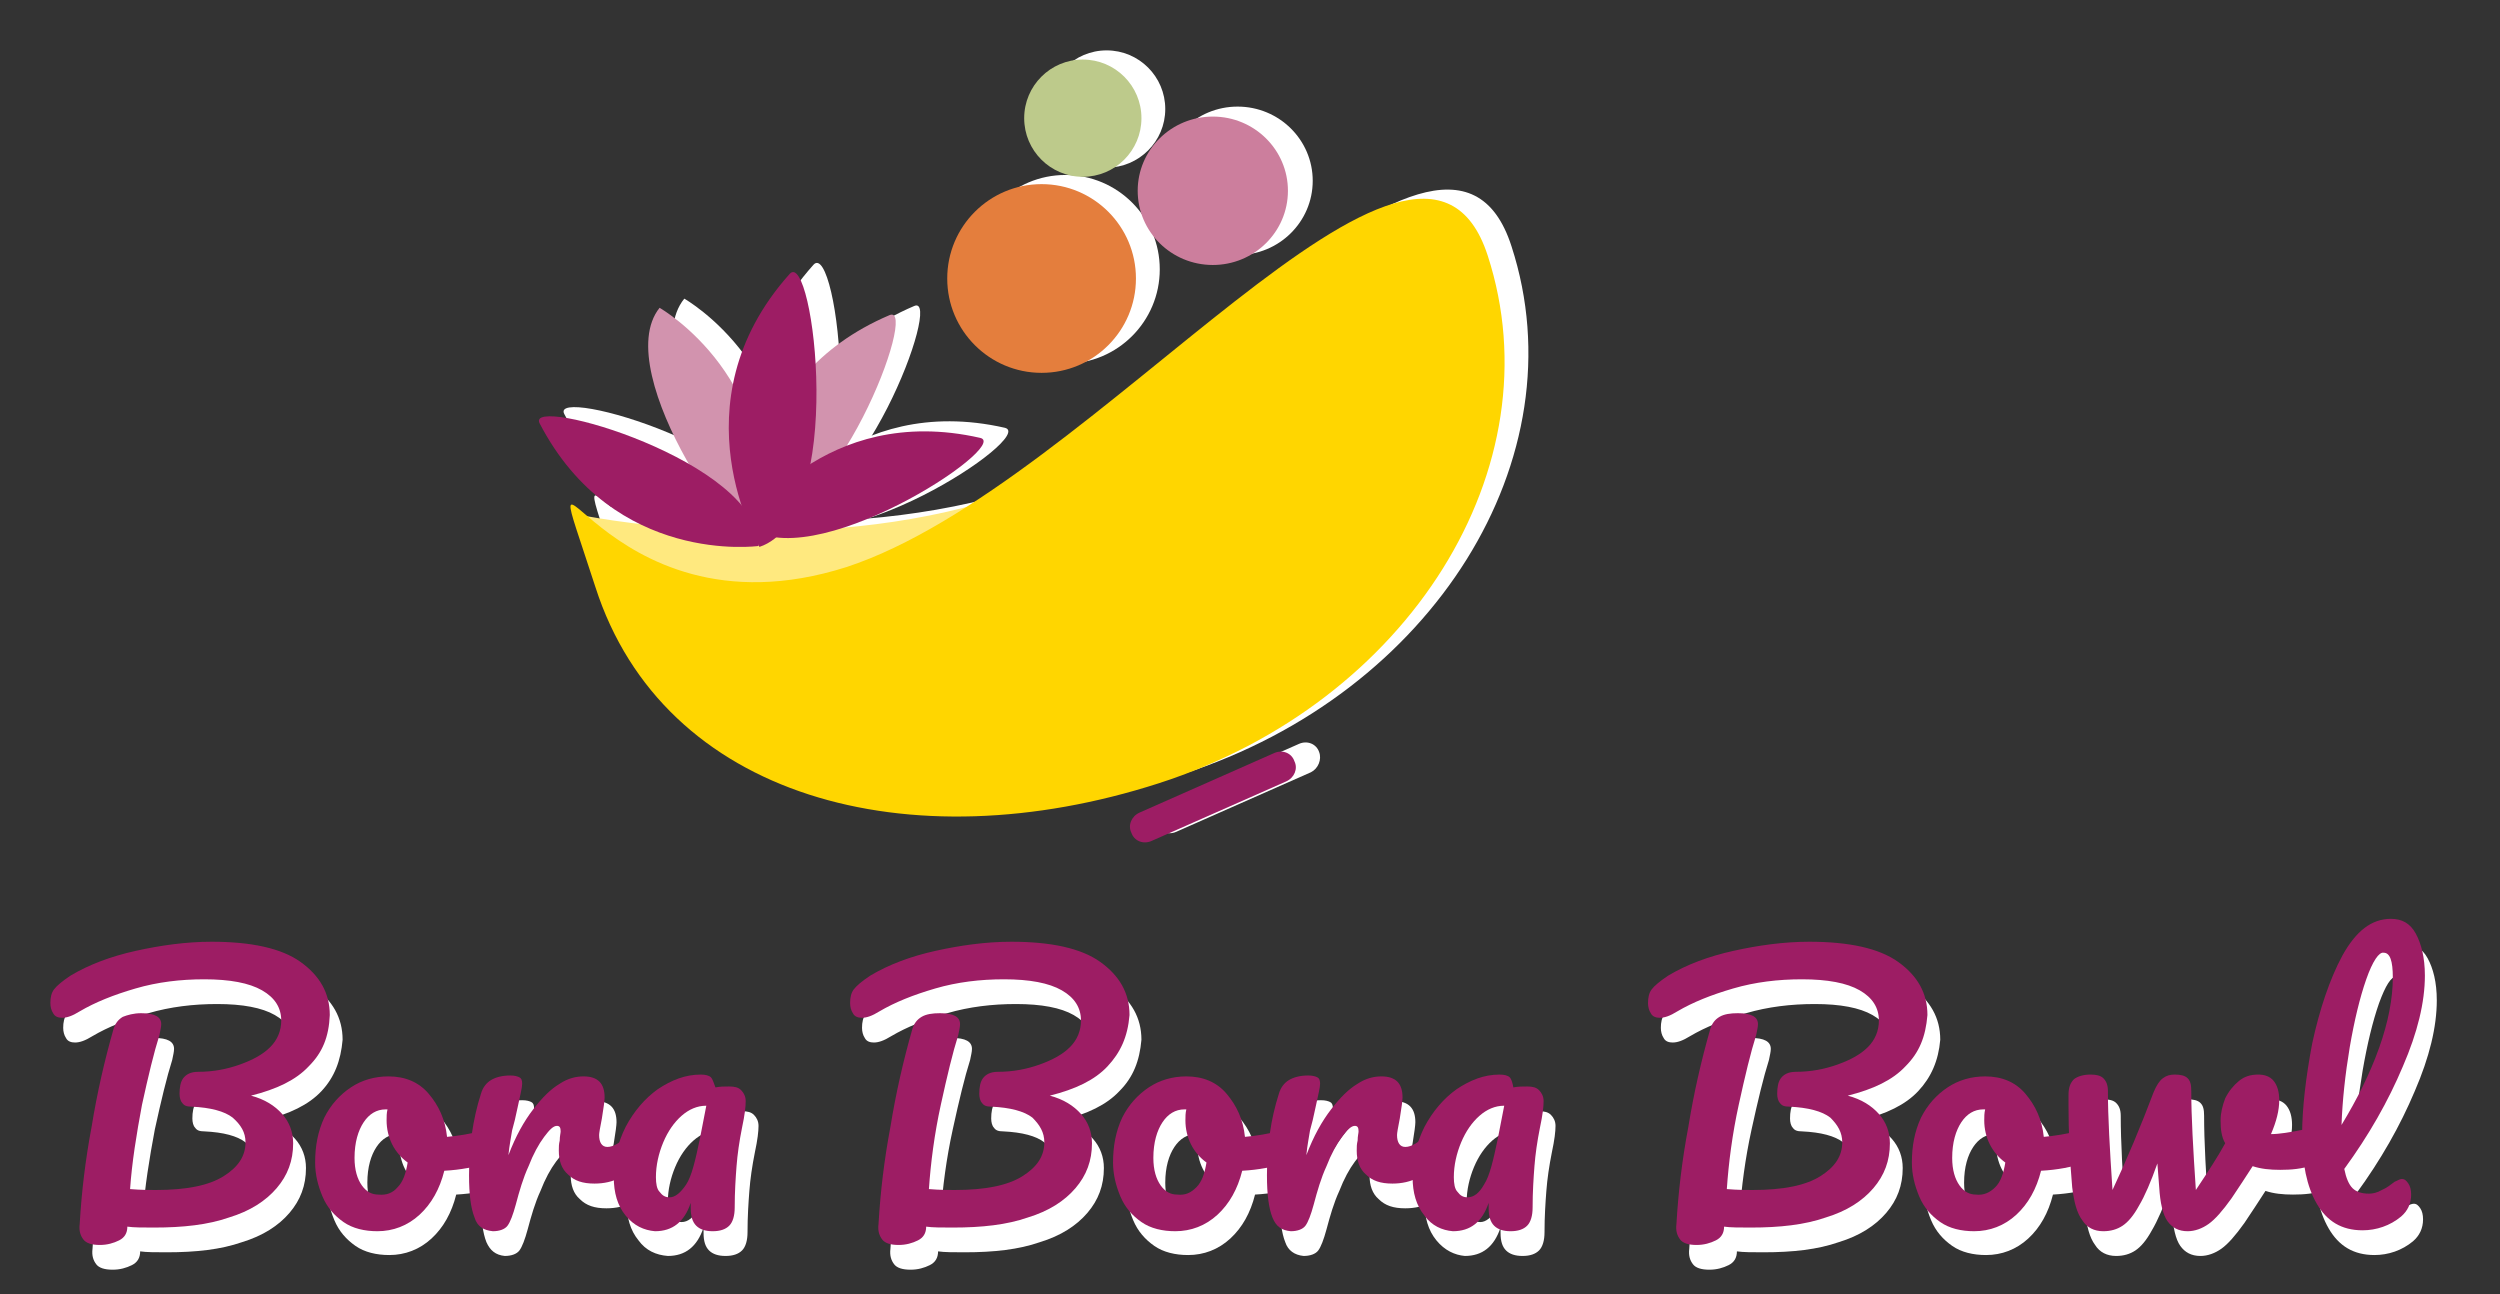 <?xml version="1.0" encoding="utf-8"?>
<!-- Generator: Adobe Illustrator 22.0.1, SVG Export Plug-In . SVG Version: 6.00 Build 0)  -->
<svg version="1.1" id="Calque_1" xmlns="http://www.w3.org/2000/svg" xmlns:xlink="http://www.w3.org/1999/xlink" x="0px" y="0px"
	 viewBox="0 0 272.9 141.3" style="enable-background:new 0 0 272.9 141.3;" xml:space="preserve">
<rect x="0" y="0" width="272.9" height="141.3" fill="#333333" stroke="none"/>
<style type="text/css">
	.st0{fill:#FFFFFF;}
	.st1{fill:#E47E3D;}
	.st2{fill:#BDCA8B;}
	.st3{fill:#CC7E9D;}
	.st4{fill:#FFE97F;}
	.st5{fill:#FFD600;}
	.st6{fill:#9D1D64;}
	.st7{fill:#D293AE;}
</style>
<ellipse class="st0" cx="116.3" cy="29.4" rx="10.3" ry="10.3"/>
<ellipse class="st0" cx="120.8" cy="11.9" rx="6.4" ry="6.4"/>
<ellipse transform="matrix(1.132321e-03 -1 1 1.132321e-03 115.144 154.814)" class="st0" cx="135.1" cy="19.8" rx="8.1" ry="8.2"/>
<path class="st0" d="M150.6,31.4c0.7,2.7-22.8,27.2-43.4,32.6S66.8,57.9,66,55.2c0,0,21.3,4.5,42-0.8S149.8,28.7,150.6,31.4z"/>
<path class="st0" d="M165,26.9c7.5,23.1-8.6,48.8-35.9,57.6c-27.3,8.8-54.1,1.6-61.5-21.4C60.1,40,67.7,69.6,95,60.9
	C122.3,52,157.6,3.8,165,26.9z"/>
<path class="st0" d="M143.1,84.3l-14.7,6.5c-0.9,0.4-1.9,0-2.2-0.9l0,0c-0.4-0.8,0-1.8,0.9-2.2l14.7-6.5c0.9-0.4,1.9,0,2.2,0.9l0,0
	C144.3,82.9,143.9,83.9,143.1,84.3z"/>
<path class="st0" d="M84.7,56.1c0,0-1.1-15.8,15.1-22.7C103,32,93.8,56.9,84.7,56.1z"/>
<path class="st0" d="M74.7,32.6c0,0,13.9,7.9,10.7,25.3C84.7,61.4,68.9,39.7,74.7,32.6z"/>
<path class="st0" d="M84.1,56.2c0,0,8.5-13.4,25.6-9.5C113.2,47.6,90.9,62.3,84.1,56.2z"/>
<path class="st0" d="M85.5,58.7c0,0-9.4-15.6,3.3-29.8C91.4,26,95.1,55.5,85.5,58.7z"/>
<path class="st0" d="M85.5,58.6c0,0-15.8,2.2-23.9-13.4C59.9,42,85.7,49.4,85.5,58.6z"/>
<ellipse class="st1" cx="113.7" cy="30.4" rx="10.3" ry="10.3"/>
<ellipse class="st2" cx="118.2" cy="12.9" rx="6.4" ry="6.4"/>
<ellipse transform="matrix(1.132321e-03 -1 1 1.132321e-03 111.441 153.202)" class="st3" cx="132.4" cy="20.8" rx="8.1" ry="8.2"/>
<path class="st4" d="M147.9,32.4c0.7,2.7-22.8,27.2-43.4,32.6s-40.4-6.1-41.2-8.8c0,0,21.3,4.5,42-0.8S147.2,29.7,147.9,32.4z"/>
<path class="st5" d="M162.4,27.9c7.5,23.1-8.6,48.8-35.9,57.6C99.2,94.3,72.4,87.1,65,64.1c-7.5-23.1,0.1,6.5,27.4-2.2
	C119.6,53,154.9,4.8,162.4,27.9z"/>
<path class="st6" d="M140.4,85.3l-14.7,6.5c-0.9,0.4-1.9,0-2.2-0.9l0,0c-0.4-0.8,0-1.8,0.9-2.2l14.7-6.5c0.9-0.4,1.9,0,2.2,0.9l0,0
	C141.7,83.9,141.3,84.9,140.4,85.3z"/>
<path class="st7" d="M82,57.1c0,0-1.1-15.8,15.1-22.7C100.4,33,91.1,57.9,82,57.1z"/>
<path class="st7" d="M72,33.6c0,0,13.9,7.9,10.7,25.3C82,62.4,66.3,40.7,72,33.6z"/>
<path class="st6" d="M81.4,57.3c0,0,8.5-13.4,25.6-9.5C110.5,48.6,88.2,63.3,81.4,57.3z"/>
<path class="st6" d="M82.9,59.7c0,0-9.4-15.6,3.3-29.8C88.8,27,92.5,56.5,82.9,59.7z"/>
<path class="st6" d="M82.8,59.6c0,0-15.8,2.2-23.9-13.4C57.3,43,83,50.4,82.8,59.6z"/>
<g>
	<path class="st0" d="M35.1,119.1c-1.4,1.5-3.5,2.5-6.3,3.2c1.5,0.4,2.6,1.1,3.4,2s1.2,2,1.2,3.2c0,1.9-0.6,3.5-1.8,4.9
		c-1.2,1.4-2.9,2.5-5.2,3.2c-2.3,0.8-5,1.1-8.2,1.1c-1.2,0-2.2,0-2.9-0.1c0,0.7-0.3,1.2-0.9,1.5s-1.3,0.5-2.1,0.5
		c-0.9,0-1.5-0.2-1.8-0.6s-0.5-0.9-0.4-1.7c0.2-3.4,0.6-6.9,1.3-10.6c0.6-3.7,1.4-7.2,2.4-10.7c0.2-0.6,0.5-1,1-1.3
		c0.5-0.2,1.2-0.4,2-0.4c1.5,0,2.2,0.4,2.2,1.2c0,0.3-0.1,0.7-0.2,1.2c-0.6,1.9-1.2,4.4-1.9,7.6c-0.6,3.2-1.1,6.3-1.3,9.2
		c1.2,0.1,2.1,0.1,2.8,0.1c3.4,0,5.8-0.5,7.4-1.5s2.4-2.2,2.4-3.7c0-1.1-0.5-1.9-1.4-2.7c-0.9-0.7-2.4-1.1-4.5-1.2
		c-0.5,0-0.8-0.1-1-0.4c-0.2-0.2-0.3-0.6-0.3-1c0-0.7,0.1-1.3,0.4-1.7c0.3-0.4,0.8-0.7,1.6-0.7c1.7,0,3.2-0.3,4.6-0.8
		s2.5-1.1,3.3-1.9s1.2-1.8,1.2-2.9c0-1.4-0.7-2.5-2.1-3.3s-3.5-1.2-6.3-1.2c-2.6,0-5.1,0.3-7.5,1s-4.4,1.5-6.1,2.5
		c-0.8,0.5-1.4,0.7-1.9,0.7c-0.4,0-0.8-0.1-1-0.5c-0.2-0.3-0.3-0.7-0.3-1.1c0-0.6,0.1-1.1,0.4-1.5s0.9-0.9,1.8-1.5
		c2-1.2,4.4-2.1,7.1-2.7s5.5-1,8.3-1c4.3,0,7.6,0.7,9.7,2.2s3.2,3.4,3.2,5.8C37.2,115.8,36.5,117.6,35.1,119.1z"/>
	<path class="st0" d="M55.3,126.2c0.2,0.3,0.3,0.7,0.3,1.2c0,1.2-0.3,1.8-1,2.1c-1.4,0.5-3,0.8-4.8,0.9c-0.5,2-1.4,3.6-2.7,4.8
		c-1.3,1.2-2.9,1.8-4.6,1.8c-1.4,0-2.7-0.3-3.7-1s-1.8-1.6-2.3-2.8c-0.5-1.2-0.8-2.4-0.8-3.7c0-1.8,0.3-3.4,1-4.9
		c0.7-1.4,1.7-2.5,2.9-3.3c1.2-0.8,2.6-1.2,4.1-1.2c1.8,0,3.3,0.6,4.4,1.9s1.8,2.8,2,4.7c1.1-0.1,2.5-0.3,4-0.7
		c0.2,0,0.4-0.1,0.5-0.1C54.9,125.8,55.2,125.9,55.3,126.2z M44.8,132.3c0.6-0.6,0.9-1.5,1.1-2.7c-0.7-0.5-1.3-1.2-1.7-2
		c-0.4-0.8-0.6-1.7-0.6-2.6c0-0.4,0-0.8,0.1-1.2h-0.2c-1,0-1.8,0.5-2.4,1.4s-1,2.2-1,3.9c0,1.3,0.3,2.3,0.8,3s1.1,1,1.8,1
		C43.6,133.2,44.2,132.9,44.8,132.3z"/>
	<path class="st0" d="M53.1,135.6c-0.4-1-0.6-2.5-0.6-4.6c0-3.1,0.4-6.1,1.3-8.9c0.2-0.7,0.6-1.2,1.1-1.5s1.2-0.5,2.1-0.5
		c0.5,0,0.8,0.1,1,0.2s0.3,0.3,0.3,0.7c0,0.4-0.2,1.2-0.5,2.6c-0.2,1-0.4,1.8-0.6,2.5c-0.1,0.7-0.3,1.6-0.4,2.7
		c0.8-2.1,1.7-3.7,2.7-5s1.9-2.2,2.9-2.8c0.9-0.6,1.8-0.8,2.6-0.8c1.6,0,2.3,0.8,2.3,2.3c0,0.3-0.1,1.1-0.3,2.3
		c-0.2,1-0.3,1.6-0.3,1.8c0,0.8,0.3,1.3,0.9,1.3c0.7,0,1.5-0.5,2.6-1.6c0.3-0.3,0.6-0.5,1-0.5c0.3,0,0.6,0.1,0.7,0.4
		c0.2,0.3,0.3,0.6,0.3,1.1c0,0.9-0.2,1.6-0.7,2.1c-0.7,0.7-1.5,1.3-2.4,1.8s-1.9,0.7-2.9,0.7c-1.3,0-2.2-0.3-2.9-1
		c-0.7-0.6-1-1.5-1-2.6c0-0.4,0-0.7,0.1-1.1c0-0.5,0.1-0.8,0.1-1c0-0.4-0.1-0.6-0.4-0.6c-0.4,0-0.8,0.4-1.4,1.2
		c-0.6,0.8-1.2,1.9-1.7,3.2c-0.6,1.3-1,2.7-1.4,4.2c-0.3,1.1-0.6,1.9-0.9,2.3s-0.9,0.6-1.6,0.6C54.1,137,53.5,136.5,53.1,135.6z"/>
	<path class="st0" d="M69.7,135.4c-0.9-1.1-1.3-2.5-1.3-4.2c0-1.9,0.4-3.7,1.3-5.5c0.9-1.7,2.1-3.1,3.5-4.1c1.5-1,3-1.6,4.7-1.6
		c0.5,0,0.9,0.1,1.1,0.3c0.2,0.2,0.3,0.6,0.5,1.1c0.5-0.1,1-0.1,1.5-0.1c0.6,0,1,0.1,1.3,0.4s0.5,0.7,0.5,1.2c0,0.6-0.1,1.5-0.4,2.9
		c-0.3,1.5-0.5,2.9-0.6,4.2s-0.2,2.8-0.2,4.5c0,0.9-0.2,1.6-0.6,2s-1,0.6-1.8,0.6s-1.4-0.2-1.8-0.6s-0.6-1-0.6-1.9V134
		c-0.7,2.1-2,3.1-3.9,3.1C71.6,137,70.5,136.5,69.7,135.4z M76.2,132c0.6-0.9,1-2.6,1.5-5l0.7-3.6c-1,0-1.9,0.4-2.7,1.1
		c-0.8,0.7-1.5,1.7-2,2.9s-0.8,2.5-0.8,3.8c0,0.7,0.1,1.3,0.4,1.6c0.3,0.4,0.6,0.6,1.1,0.6C75.1,133.4,75.7,132.9,76.2,132z"/>
	<path class="st0" d="M122.2,119.1c-1.4,1.5-3.5,2.5-6.3,3.2c1.5,0.4,2.6,1.1,3.4,2s1.2,2,1.2,3.2c0,1.9-0.6,3.5-1.8,4.9
		c-1.2,1.4-2.9,2.5-5.2,3.2c-2.3,0.8-5,1.1-8.2,1.1c-1.2,0-2.2,0-2.9-0.1c0,0.7-0.3,1.2-0.9,1.5s-1.3,0.5-2.1,0.5
		c-0.9,0-1.5-0.2-1.8-0.6s-0.5-0.9-0.4-1.7c0.2-3.4,0.6-6.9,1.3-10.6c0.6-3.7,1.4-7.2,2.4-10.7c0.2-0.6,0.5-1,1-1.3s1.2-0.4,2-0.4
		c1.5,0,2.2,0.4,2.2,1.2c0,0.3-0.1,0.7-0.2,1.2c-0.6,1.9-1.2,4.4-1.9,7.6s-1.1,6.3-1.3,9.2c1.2,0.1,2.1,0.1,2.8,0.1
		c3.4,0,5.8-0.5,7.4-1.5s2.4-2.2,2.4-3.7c0-1.1-0.5-1.9-1.3-2.7c-0.9-0.7-2.4-1.1-4.5-1.2c-0.5,0-0.8-0.1-1-0.4
		c-0.2-0.2-0.3-0.6-0.3-1c0-0.7,0.1-1.3,0.4-1.7s0.8-0.7,1.6-0.7c1.7,0,3.2-0.3,4.6-0.8s2.5-1.1,3.3-1.9s1.2-1.8,1.2-2.9
		c0-1.4-0.7-2.5-2.1-3.3s-3.5-1.2-6.3-1.2c-2.6,0-5.1,0.3-7.5,1s-4.4,1.5-6.1,2.5c-0.8,0.5-1.4,0.7-1.9,0.7c-0.4,0-0.8-0.1-1-0.5
		c-0.2-0.3-0.3-0.7-0.3-1.1c0-0.6,0.1-1.1,0.4-1.5s0.9-0.9,1.8-1.5c2-1.2,4.4-2.1,7.1-2.7s5.5-1,8.3-1c4.3,0,7.6,0.7,9.7,2.2
		s3.2,3.4,3.2,5.8C124.4,115.8,123.7,117.6,122.2,119.1z"/>
	<path class="st0" d="M142.5,126.2c0.2,0.3,0.3,0.7,0.3,1.2c0,1.2-0.3,1.8-1,2.1c-1.4,0.5-3,0.8-4.8,0.9c-0.5,2-1.4,3.6-2.7,4.8
		c-1.3,1.2-2.9,1.8-4.6,1.8c-1.4,0-2.7-0.3-3.7-1s-1.8-1.6-2.3-2.8c-0.5-1.2-0.8-2.4-0.8-3.7c0-1.8,0.3-3.4,1-4.9
		c0.7-1.4,1.7-2.5,2.9-3.3c1.2-0.8,2.6-1.2,4.1-1.2c1.8,0,3.3,0.6,4.4,1.9s1.8,2.8,2,4.7c1.1-0.1,2.5-0.3,4-0.7
		c0.2,0,0.4-0.1,0.5-0.1C142.1,125.8,142.3,125.9,142.5,126.2z M131.9,132.3c0.6-0.6,0.9-1.5,1.1-2.7c-0.7-0.5-1.3-1.2-1.7-2
		c-0.4-0.8-0.6-1.7-0.6-2.6c0-0.4,0-0.8,0.1-1.2h-0.2c-1,0-1.8,0.5-2.4,1.4s-1,2.2-1,3.9c0,1.3,0.3,2.3,0.8,3s1.1,1,1.8,1
		C130.7,133.2,131.4,132.9,131.9,132.3z"/>
	<path class="st0" d="M140.3,135.6c-0.4-1-0.6-2.5-0.6-4.6c0-3.1,0.4-6.1,1.3-8.9c0.2-0.7,0.6-1.2,1.1-1.5s1.2-0.5,2.1-0.5
		c0.5,0,0.8,0.1,1,0.2s0.3,0.3,0.3,0.7c0,0.4-0.2,1.2-0.5,2.6c-0.2,1-0.4,1.8-0.6,2.5c-0.1,0.7-0.3,1.6-0.4,2.7
		c0.8-2.1,1.7-3.7,2.7-5s1.9-2.2,2.9-2.8c0.9-0.6,1.8-0.8,2.6-0.8c1.6,0,2.3,0.8,2.3,2.3c0,0.3-0.1,1.1-0.3,2.3
		c-0.2,1-0.3,1.6-0.3,1.8c0,0.8,0.3,1.3,0.9,1.3c0.7,0,1.5-0.5,2.6-1.6c0.3-0.3,0.6-0.5,1-0.5c0.3,0,0.6,0.1,0.7,0.4
		c0.2,0.3,0.3,0.6,0.3,1.1c0,0.9-0.2,1.6-0.7,2.1c-0.7,0.7-1.5,1.3-2.4,1.8s-1.9,0.7-2.9,0.7c-1.3,0-2.2-0.3-2.9-1
		c-0.7-0.6-1-1.5-1-2.6c0-0.4,0-0.7,0.1-1.1c0-0.5,0.1-0.8,0.1-1c0-0.4-0.1-0.6-0.4-0.6c-0.4,0-0.8,0.4-1.4,1.2
		c-0.6,0.8-1.2,1.9-1.7,3.2c-0.6,1.3-1,2.7-1.4,4.2c-0.3,1.1-0.6,1.9-0.9,2.3s-0.9,0.6-1.6,0.6C141.3,137,140.6,136.5,140.3,135.6z"
		/>
	<path class="st0" d="M156.8,135.4c-0.9-1.1-1.3-2.5-1.3-4.2c0-1.9,0.4-3.7,1.3-5.5c0.9-1.7,2.1-3.1,3.5-4.1c1.5-1,3-1.6,4.7-1.6
		c0.5,0,0.9,0.1,1.1,0.3c0.2,0.2,0.3,0.6,0.4,1.1c0.5-0.1,1-0.1,1.5-0.1c0.6,0,1,0.1,1.3,0.4s0.5,0.7,0.5,1.2c0,0.6-0.1,1.5-0.4,2.9
		c-0.3,1.5-0.5,2.9-0.6,4.2c-0.1,1.3-0.2,2.8-0.2,4.5c0,0.9-0.2,1.6-0.6,2s-1,0.6-1.8,0.6s-1.4-0.2-1.8-0.6s-0.6-1-0.6-1.9V134
		c-0.7,2.1-2,3.1-3.9,3.1C158.8,137,157.7,136.5,156.8,135.4z M163.4,132c0.6-0.9,1-2.6,1.5-5l0.7-3.6c-1,0-1.9,0.4-2.7,1.1
		c-0.8,0.7-1.5,1.7-2,2.9s-0.8,2.5-0.8,3.8c0,0.7,0.1,1.3,0.4,1.6c0.3,0.4,0.6,0.6,1.1,0.6C162.2,133.4,162.8,132.9,163.4,132z"/>
	<path class="st0" d="M209.4,119.1c-1.4,1.5-3.5,2.5-6.3,3.2c1.5,0.4,2.6,1.1,3.4,2s1.2,2,1.2,3.2c0,1.9-0.6,3.5-1.8,4.9
		c-1.2,1.4-2.9,2.5-5.2,3.2c-2.3,0.8-5,1.1-8.2,1.1c-1.2,0-2.2,0-2.9-0.1c0,0.7-0.3,1.2-0.9,1.5s-1.3,0.5-2.1,0.5
		c-0.9,0-1.5-0.2-1.8-0.6s-0.5-0.9-0.4-1.7c0.2-3.4,0.6-6.9,1.3-10.6c0.6-3.7,1.4-7.2,2.4-10.7c0.2-0.6,0.5-1,1-1.3s1.2-0.4,2-0.4
		c1.5,0,2.2,0.4,2.2,1.2c0,0.3-0.1,0.7-0.2,1.2c-0.6,1.9-1.2,4.4-1.9,7.6s-1.1,6.3-1.3,9.2c1.2,0.1,2.1,0.1,2.8,0.1
		c3.4,0,5.8-0.5,7.4-1.5s2.4-2.2,2.4-3.7c0-1.1-0.5-1.9-1.3-2.7c-0.9-0.7-2.4-1.1-4.5-1.2c-0.5,0-0.8-0.1-1-0.4
		c-0.2-0.2-0.3-0.6-0.3-1c0-0.7,0.1-1.3,0.4-1.7s0.8-0.7,1.6-0.7c1.7,0,3.2-0.3,4.6-0.8s2.5-1.1,3.3-1.9s1.2-1.8,1.2-2.9
		c0-1.4-0.7-2.5-2.1-3.3s-3.5-1.2-6.3-1.2c-2.6,0-5.1,0.3-7.5,1s-4.4,1.5-6.1,2.5c-0.8,0.5-1.4,0.7-1.9,0.7c-0.4,0-0.8-0.1-1-0.5
		c-0.2-0.3-0.3-0.7-0.3-1.1c0-0.6,0.1-1.1,0.4-1.5s0.9-0.9,1.8-1.5c2-1.2,4.4-2.1,7.1-2.7s5.5-1,8.3-1c4.3,0,7.6,0.7,9.7,2.2
		s3.2,3.4,3.2,5.8C211.6,115.8,210.8,117.6,209.4,119.1z"/>
	<path class="st0" d="M229.6,126.2c0.2,0.3,0.3,0.7,0.3,1.2c0,1.2-0.3,1.8-1,2.1c-1.4,0.5-3,0.8-4.8,0.9c-0.5,2-1.4,3.6-2.7,4.8
		c-1.3,1.2-2.9,1.8-4.6,1.8c-1.4,0-2.7-0.3-3.7-1s-1.8-1.6-2.3-2.8c-0.5-1.2-0.8-2.4-0.8-3.7c0-1.8,0.3-3.4,1-4.9
		c0.7-1.4,1.7-2.5,2.9-3.3c1.2-0.8,2.6-1.2,4.1-1.2c1.8,0,3.3,0.6,4.4,1.9s1.8,2.8,2,4.7c1.1-0.1,2.5-0.3,4-0.7
		c0.2,0,0.4-0.1,0.5-0.1C229.2,125.8,229.5,125.9,229.6,126.2z M219.1,132.3c0.6-0.6,0.9-1.5,1.1-2.7c-0.7-0.5-1.3-1.2-1.7-2
		c-0.4-0.8-0.6-1.7-0.6-2.6c0-0.4,0-0.8,0.1-1.2h-0.2c-1,0-1.8,0.5-2.4,1.4s-1,2.2-1,3.9c0,1.3,0.3,2.3,0.8,3s1.1,1,1.8,1
		C217.9,133.2,218.5,132.9,219.1,132.3z"/>
	<path class="st0" d="M254.4,125.9c0.4,0,0.6,0.1,0.8,0.4c0.2,0.2,0.3,0.6,0.3,1c0,0.7-0.1,1.3-0.4,1.7s-0.7,0.7-1.3,0.9
		c-1.1,0.4-2.3,0.5-3.5,0.5c-1.1,0-2.1-0.1-3-0.4c-0.7,1.1-1.5,2.3-2.3,3.5c-1,1.4-1.8,2.3-2.5,2.8s-1.5,0.8-2.3,0.8
		c-1,0-1.7-0.4-2.2-1.1s-0.8-2-0.9-3.7l-0.2-2.6c-0.7,2-1.4,3.6-2,4.6c-0.6,1.1-1.2,1.8-1.8,2.2c-0.6,0.4-1.3,0.6-2.1,0.6
		c-1,0-1.8-0.4-2.3-1.2c-0.6-0.8-0.9-2-1.1-3.6c-0.3-3.4-0.4-6.3-0.4-8.8v-1.3c0-0.8,0.2-1.3,0.6-1.7c0.4-0.3,1-0.5,1.8-0.5
		c0.6,0,1.1,0.1,1.4,0.4c0.3,0.3,0.5,0.7,0.5,1.4c0,2.8,0.2,6.3,0.5,10.8c1.6-3.4,3.1-7,4.5-10.7c0.3-0.7,0.6-1.2,1-1.5
		s0.8-0.4,1.3-0.4c0.6,0,1.1,0.1,1.4,0.4c0.3,0.3,0.4,0.7,0.4,1.4c0,2.8,0.2,6.3,0.5,10.8c1.4-2.1,2.5-3.8,3.2-5.1
		c-0.4-0.7-0.5-1.5-0.5-2.5c0-0.8,0.2-1.6,0.5-2.4c0.4-0.8,0.9-1.4,1.5-1.9s1.3-0.7,2.1-0.7c0.7,0,1.3,0.2,1.7,0.7s0.6,1.2,0.6,2.1
		c0,1.1-0.3,2.3-0.9,3.7c0.9,0,2.1-0.2,3.6-0.5l1-0.2C254.1,125.9,254.2,125.9,254.4,125.9z"/>
	<path class="st0" d="M263.5,131.4c0.3,0,0.5,0.2,0.7,0.5s0.3,0.7,0.3,1.2c0,1-0.4,1.8-1.1,2.4c-1.2,1-2.7,1.5-4.2,1.5
		c-2.3,0-3.9-1-5-2.9s-1.6-4.4-1.6-7.5c0-2.9,0.4-6.3,1.1-10c0.8-3.7,1.9-7,3.3-9.6c1.5-2.7,3.2-4,5.3-4c1.2,0,2.1,0.5,2.7,1.6
		s1,2.6,1,4.6c0,2.9-0.8,6.2-2.4,9.9c-1.6,3.8-3.7,7.5-6.4,11.2c0.2,1,0.5,1.7,0.9,2.1s1,0.6,1.8,0.6c0.4,0,0.9-0.1,1.4-0.4
		c0.5-0.2,1-0.6,1.4-0.9C263,131.5,263.3,131.4,263.5,131.4z M259.7,109.5c-0.7,2-1.3,4.5-1.8,7.4c-0.5,3-0.8,5.8-0.9,8.5
		c1.7-2.8,3.1-5.6,4.1-8.4s1.5-5.4,1.5-7.7c0-1.8-0.3-2.7-1-2.7C261,106.6,260.4,107.6,259.7,109.5z"/>
</g>
<g>
	<path class="st6" d="M33.7,116.4c-1.4,1.5-3.5,2.5-6.3,3.2c1.5,0.4,2.6,1.1,3.4,2s1.2,2,1.2,3.2c0,1.9-0.6,3.5-1.8,4.9
		c-1.2,1.4-2.9,2.5-5.2,3.2c-2.3,0.8-5,1.1-8.2,1.1c-1.2,0-2.2,0-2.9-0.1c0,0.7-0.3,1.2-0.9,1.5s-1.3,0.5-2.1,0.5
		c-0.9,0-1.5-0.2-1.8-0.6s-0.5-0.9-0.4-1.7c0.2-3.4,0.6-6.9,1.3-10.6c0.6-3.7,1.4-7.2,2.4-10.7c0.2-0.6,0.5-1,1-1.3
		c0.5-0.2,1.2-0.4,2-0.4c1.5,0,2.2,0.4,2.2,1.2c0,0.3-0.1,0.7-0.2,1.2c-0.6,1.9-1.2,4.4-1.9,7.6c-0.6,3.2-1.1,6.3-1.3,9.2
		c1.2,0.1,2.1,0.1,2.8,0.1c3.4,0,5.8-0.5,7.4-1.5s2.4-2.2,2.4-3.7c0-1.1-0.5-1.9-1.4-2.7c-0.9-0.7-2.4-1.1-4.5-1.2
		c-0.5,0-0.8-0.1-1-0.4c-0.2-0.2-0.3-0.6-0.3-1c0-0.7,0.1-1.3,0.4-1.7c0.3-0.4,0.8-0.7,1.6-0.7c1.7,0,3.2-0.3,4.6-0.8
		s2.5-1.1,3.3-1.9s1.2-1.8,1.2-2.9c0-1.4-0.7-2.5-2.1-3.3s-3.5-1.2-6.3-1.2c-2.6,0-5.1,0.3-7.5,1s-4.4,1.5-6.1,2.5
		c-0.8,0.5-1.4,0.7-1.9,0.7c-0.4,0-0.8-0.1-1-0.5c-0.2-0.3-0.3-0.7-0.3-1.1c0-0.6,0.1-1.1,0.4-1.5s0.9-0.9,1.8-1.5
		c2-1.2,4.4-2.1,7.1-2.7s5.5-1,8.3-1c4.3,0,7.6,0.7,9.7,2.2s3.2,3.4,3.2,5.8C35.9,113.2,35.2,114.9,33.7,116.4z"/>
	<path class="st6" d="M54,123.6c0.2,0.3,0.3,0.7,0.3,1.2c0,1.2-0.3,1.8-1,2.1c-1.4,0.5-3,0.8-4.8,0.9c-0.5,2-1.4,3.6-2.7,4.8
		c-1.3,1.2-2.9,1.8-4.6,1.8c-1.4,0-2.7-0.3-3.7-1s-1.8-1.6-2.3-2.8c-0.5-1.2-0.8-2.4-0.8-3.7c0-1.8,0.3-3.4,1-4.9
		c0.7-1.4,1.7-2.5,2.9-3.3c1.2-0.8,2.6-1.2,4.1-1.2c1.8,0,3.3,0.6,4.4,1.9s1.8,2.8,2,4.7c1.1-0.1,2.5-0.3,4-0.7
		c0.2,0,0.4-0.1,0.5-0.1C53.6,123.1,53.8,123.3,54,123.6z M43.4,129.6c0.6-0.6,0.9-1.5,1.1-2.7c-0.7-0.5-1.3-1.2-1.7-2
		c-0.4-0.8-0.6-1.7-0.6-2.6c0-0.4,0-0.8,0.1-1.2h-0.2c-1,0-1.8,0.5-2.4,1.4s-1,2.2-1,3.9c0,1.3,0.3,2.3,0.8,3s1.1,1,1.8,1
		C42.2,130.5,42.9,130.2,43.4,129.6z"/>
	<path class="st6" d="M51.8,132.9c-0.4-1-0.6-2.5-0.6-4.6c0-3.1,0.4-6.1,1.3-8.9c0.2-0.7,0.6-1.2,1.1-1.5s1.2-0.5,2.1-0.5
		c0.5,0,0.8,0.1,1,0.2s0.3,0.3,0.3,0.7c0,0.4-0.2,1.2-0.5,2.6c-0.2,1-0.4,1.8-0.6,2.5c-0.1,0.7-0.3,1.6-0.4,2.7
		c0.8-2.1,1.7-3.7,2.7-5s1.9-2.2,2.9-2.8c0.9-0.6,1.8-0.8,2.6-0.8c1.6,0,2.3,0.8,2.3,2.3c0,0.3-0.1,1.1-0.3,2.3
		c-0.2,1-0.3,1.6-0.3,1.8c0,0.8,0.3,1.3,0.9,1.3c0.7,0,1.5-0.5,2.6-1.6c0.3-0.3,0.6-0.5,1-0.5c0.3,0,0.6,0.1,0.7,0.4
		c0.2,0.3,0.3,0.6,0.3,1.1c0,0.9-0.2,1.6-0.7,2.1c-0.7,0.7-1.5,1.3-2.4,1.8s-1.9,0.7-2.9,0.7c-1.3,0-2.2-0.3-2.9-1
		c-0.7-0.6-1-1.5-1-2.6c0-0.4,0-0.7,0.1-1.1c0-0.5,0.1-0.8,0.1-1c0-0.4-0.1-0.6-0.4-0.6c-0.4,0-0.8,0.4-1.4,1.2
		c-0.6,0.8-1.2,1.9-1.7,3.2c-0.6,1.3-1,2.7-1.4,4.2c-0.3,1.1-0.6,1.9-0.9,2.3s-0.9,0.6-1.6,0.6C52.8,134.3,52.1,133.9,51.8,132.9z"
		/>
	<path class="st6" d="M68.3,132.7c-0.9-1.1-1.3-2.5-1.3-4.2c0-1.9,0.4-3.7,1.3-5.5c0.9-1.7,2.1-3.1,3.5-4.1c1.5-1,3-1.6,4.7-1.6
		c0.5,0,0.9,0.1,1.1,0.3c0.2,0.2,0.3,0.6,0.5,1.1c0.5-0.1,1-0.1,1.5-0.1c0.6,0,1,0.1,1.3,0.4s0.5,0.7,0.5,1.2c0,0.6-0.1,1.5-0.4,2.9
		c-0.3,1.5-0.5,2.9-0.6,4.2s-0.2,2.8-0.2,4.5c0,0.9-0.2,1.6-0.6,2s-1,0.6-1.8,0.6s-1.4-0.2-1.8-0.6s-0.6-1-0.6-1.9v-0.6
		c-0.7,2.1-2,3.1-3.9,3.1C70.3,134.3,69.2,133.8,68.3,132.7z M74.9,129.3c0.6-0.9,1-2.6,1.5-5l0.7-3.6c-1,0-1.9,0.4-2.7,1.1
		c-0.8,0.7-1.5,1.7-2,2.9s-0.8,2.5-0.8,3.8c0,0.7,0.1,1.3,0.4,1.6c0.3,0.4,0.6,0.6,1.1,0.6C73.7,130.7,74.3,130.2,74.9,129.3z"/>
	<path class="st6" d="M120.9,116.4c-1.4,1.5-3.5,2.5-6.3,3.2c1.5,0.4,2.6,1.1,3.4,2s1.2,2,1.2,3.2c0,1.9-0.6,3.5-1.8,4.9
		c-1.2,1.4-2.9,2.5-5.2,3.2c-2.3,0.8-5,1.1-8.2,1.1c-1.2,0-2.2,0-2.9-0.1c0,0.7-0.3,1.2-0.9,1.5s-1.3,0.5-2.1,0.5
		c-0.9,0-1.5-0.2-1.8-0.6s-0.5-0.9-0.4-1.7c0.2-3.4,0.6-6.9,1.3-10.6c0.6-3.7,1.4-7.2,2.4-10.7c0.2-0.6,0.5-1,1-1.3s1.2-0.4,2-0.4
		c1.5,0,2.2,0.4,2.2,1.2c0,0.3-0.1,0.7-0.2,1.2c-0.6,1.9-1.2,4.4-1.9,7.6s-1.1,6.3-1.3,9.2c1.2,0.1,2.1,0.1,2.8,0.1
		c3.4,0,5.8-0.5,7.4-1.5s2.4-2.2,2.4-3.7c0-1.1-0.5-1.9-1.3-2.7c-0.9-0.7-2.4-1.1-4.5-1.2c-0.5,0-0.8-0.1-1-0.4
		c-0.2-0.2-0.3-0.6-0.3-1c0-0.7,0.1-1.3,0.4-1.7s0.8-0.7,1.6-0.7c1.7,0,3.2-0.3,4.6-0.8s2.5-1.1,3.3-1.9s1.2-1.8,1.2-2.9
		c0-1.4-0.7-2.5-2.1-3.3s-3.5-1.2-6.3-1.2c-2.6,0-5.1,0.3-7.5,1s-4.4,1.5-6.1,2.5c-0.8,0.5-1.4,0.7-1.9,0.7c-0.4,0-0.8-0.1-1-0.5
		c-0.2-0.3-0.3-0.7-0.3-1.1c0-0.6,0.1-1.1,0.4-1.5s0.9-0.9,1.8-1.5c2-1.2,4.4-2.1,7.1-2.7s5.5-1,8.3-1c4.3,0,7.6,0.7,9.7,2.2
		s3.2,3.4,3.2,5.8C123.1,113.2,122.3,114.9,120.9,116.4z"/>
	<path class="st6" d="M141.1,123.6c0.2,0.3,0.3,0.7,0.3,1.2c0,1.2-0.3,1.8-1,2.1c-1.4,0.5-3,0.8-4.8,0.9c-0.5,2-1.4,3.6-2.7,4.8
		c-1.3,1.2-2.9,1.8-4.6,1.8c-1.4,0-2.7-0.3-3.7-1s-1.8-1.6-2.3-2.8c-0.5-1.2-0.8-2.4-0.8-3.7c0-1.8,0.3-3.4,1-4.9
		c0.7-1.4,1.7-2.5,2.9-3.3c1.2-0.8,2.6-1.2,4.1-1.2c1.8,0,3.3,0.6,4.4,1.9s1.8,2.8,2,4.7c1.1-0.1,2.5-0.3,4-0.7
		c0.2,0,0.4-0.1,0.5-0.1C140.7,123.1,141,123.3,141.1,123.6z M130.6,129.6c0.6-0.6,0.9-1.5,1.1-2.7c-0.7-0.5-1.3-1.2-1.7-2
		c-0.4-0.8-0.6-1.7-0.6-2.6c0-0.4,0-0.8,0.1-1.2h-0.2c-1,0-1.8,0.5-2.4,1.4s-1,2.2-1,3.9c0,1.3,0.3,2.3,0.8,3s1.1,1,1.8,1
		C129.4,130.5,130,130.2,130.6,129.6z"/>
	<path class="st6" d="M138.9,132.9c-0.4-1-0.6-2.5-0.6-4.6c0-3.1,0.4-6.1,1.3-8.9c0.2-0.7,0.6-1.2,1.1-1.5s1.2-0.5,2.1-0.5
		c0.5,0,0.8,0.1,1,0.2s0.3,0.3,0.3,0.7c0,0.4-0.2,1.2-0.5,2.6c-0.2,1-0.4,1.8-0.6,2.5c-0.1,0.7-0.3,1.6-0.4,2.7
		c0.8-2.1,1.7-3.7,2.7-5s1.9-2.2,2.9-2.8c0.9-0.6,1.8-0.8,2.6-0.8c1.6,0,2.3,0.8,2.3,2.3c0,0.3-0.1,1.1-0.3,2.3
		c-0.2,1-0.3,1.6-0.3,1.8c0,0.8,0.3,1.3,0.9,1.3c0.7,0,1.5-0.5,2.6-1.6c0.3-0.3,0.6-0.5,1-0.5c0.3,0,0.6,0.1,0.7,0.4
		c0.2,0.3,0.3,0.6,0.3,1.1c0,0.9-0.2,1.6-0.7,2.1c-0.7,0.7-1.5,1.3-2.4,1.8s-1.9,0.7-2.9,0.7c-1.3,0-2.2-0.3-2.9-1
		c-0.7-0.6-1-1.5-1-2.6c0-0.4,0-0.7,0.1-1.1c0-0.5,0.1-0.8,0.1-1c0-0.4-0.1-0.6-0.4-0.6c-0.4,0-0.8,0.4-1.4,1.2
		c-0.6,0.8-1.2,1.9-1.7,3.2c-0.6,1.3-1,2.7-1.4,4.2c-0.3,1.1-0.6,1.9-0.9,2.3s-0.9,0.6-1.6,0.6C139.9,134.3,139.3,133.9,138.9,132.9
		z"/>
	<path class="st6" d="M155.5,132.7c-0.9-1.1-1.3-2.5-1.3-4.2c0-1.9,0.4-3.7,1.3-5.5c0.9-1.7,2.1-3.1,3.5-4.1c1.5-1,3-1.6,4.7-1.6
		c0.5,0,0.9,0.1,1.1,0.3c0.2,0.2,0.3,0.6,0.4,1.1c0.5-0.1,1-0.1,1.5-0.1c0.6,0,1,0.1,1.3,0.4s0.5,0.7,0.5,1.2c0,0.6-0.1,1.5-0.4,2.9
		c-0.3,1.5-0.5,2.9-0.6,4.2c-0.1,1.3-0.2,2.8-0.2,4.5c0,0.9-0.2,1.6-0.6,2s-1,0.6-1.8,0.6s-1.4-0.2-1.8-0.6s-0.6-1-0.6-1.9v-0.6
		c-0.7,2.1-2,3.1-3.9,3.1C157.4,134.3,156.3,133.8,155.5,132.7z M162,129.3c0.6-0.9,1-2.6,1.5-5l0.7-3.6c-1,0-1.9,0.4-2.7,1.1
		c-0.8,0.7-1.5,1.7-2,2.9s-0.8,2.5-0.8,3.8c0,0.7,0.1,1.3,0.4,1.6c0.3,0.4,0.6,0.6,1.1,0.6C160.9,130.7,161.5,130.2,162,129.3z"/>
	<path class="st6" d="M208,116.4c-1.4,1.5-3.5,2.5-6.3,3.2c1.5,0.4,2.6,1.1,3.4,2s1.2,2,1.2,3.2c0,1.9-0.6,3.5-1.8,4.9
		c-1.2,1.4-2.9,2.5-5.2,3.2c-2.3,0.8-5,1.1-8.2,1.1c-1.2,0-2.2,0-2.9-0.1c0,0.7-0.3,1.2-0.9,1.5s-1.3,0.5-2.1,0.5
		c-0.9,0-1.5-0.2-1.8-0.6s-0.5-0.9-0.4-1.7c0.2-3.4,0.6-6.9,1.3-10.6c0.6-3.7,1.4-7.2,2.4-10.7c0.2-0.6,0.5-1,1-1.3s1.2-0.4,2-0.4
		c1.5,0,2.2,0.4,2.2,1.2c0,0.3-0.1,0.7-0.2,1.2c-0.6,1.9-1.2,4.4-1.9,7.6s-1.1,6.3-1.3,9.2c1.2,0.1,2.1,0.1,2.8,0.1
		c3.4,0,5.8-0.5,7.4-1.5s2.4-2.2,2.4-3.7c0-1.1-0.5-1.9-1.3-2.7c-0.9-0.7-2.4-1.1-4.5-1.2c-0.5,0-0.8-0.1-1-0.4
		c-0.2-0.2-0.3-0.6-0.3-1c0-0.7,0.1-1.3,0.4-1.7s0.8-0.7,1.6-0.7c1.7,0,3.2-0.3,4.6-0.8s2.5-1.1,3.3-1.9s1.2-1.8,1.2-2.9
		c0-1.4-0.7-2.5-2.1-3.3s-3.5-1.2-6.3-1.2c-2.6,0-5.1,0.3-7.5,1s-4.4,1.5-6.1,2.5c-0.8,0.5-1.4,0.7-1.9,0.7c-0.4,0-0.8-0.1-1-0.5
		c-0.2-0.3-0.3-0.7-0.3-1.1c0-0.6,0.1-1.1,0.4-1.5s0.9-0.9,1.8-1.5c2-1.2,4.4-2.1,7.1-2.7s5.5-1,8.3-1c4.3,0,7.6,0.7,9.7,2.2
		s3.2,3.4,3.2,5.8C210.2,113.2,209.5,114.9,208,116.4z"/>
	<path class="st6" d="M228.3,123.6c0.2,0.3,0.3,0.7,0.3,1.2c0,1.2-0.3,1.8-1,2.1c-1.4,0.5-3,0.8-4.8,0.9c-0.5,2-1.4,3.6-2.7,4.8
		c-1.3,1.2-2.9,1.8-4.6,1.8c-1.4,0-2.7-0.3-3.7-1s-1.8-1.6-2.3-2.8c-0.5-1.2-0.8-2.4-0.8-3.7c0-1.8,0.3-3.4,1-4.9
		c0.7-1.4,1.7-2.5,2.9-3.3c1.2-0.8,2.6-1.2,4.1-1.2c1.8,0,3.3,0.6,4.4,1.9s1.8,2.8,2,4.7c1.1-0.1,2.5-0.3,4-0.7
		c0.2,0,0.4-0.1,0.5-0.1C227.9,123.1,228.1,123.3,228.3,123.6z M217.8,129.6c0.6-0.6,0.9-1.5,1.1-2.7c-0.7-0.5-1.3-1.2-1.7-2
		c-0.4-0.8-0.6-1.7-0.6-2.6c0-0.4,0-0.8,0.1-1.2h-0.2c-1,0-1.8,0.5-2.4,1.4s-1,2.2-1,3.9c0,1.3,0.3,2.3,0.8,3s1.1,1,1.8,1
		C216.5,130.5,217.2,130.2,217.8,129.6z"/>
	<path class="st6" d="M253,123.2c0.4,0,0.6,0.1,0.8,0.4c0.2,0.2,0.3,0.6,0.3,1c0,0.7-0.1,1.3-0.4,1.7s-0.7,0.7-1.3,0.9
		c-1.1,0.4-2.3,0.5-3.5,0.5c-1.1,0-2.1-0.1-3-0.4c-0.7,1.1-1.5,2.3-2.3,3.5c-1,1.4-1.8,2.3-2.5,2.8s-1.5,0.8-2.3,0.8
		c-1,0-1.7-0.4-2.2-1.1s-0.8-2-0.9-3.7l-0.2-2.6c-0.7,2-1.4,3.6-2,4.6c-0.6,1.1-1.2,1.8-1.8,2.2c-0.6,0.4-1.3,0.6-2.1,0.6
		c-1,0-1.8-0.4-2.3-1.2c-0.6-0.8-0.9-2-1.1-3.6c-0.3-3.4-0.4-6.3-0.4-8.8v-1.3c0-0.8,0.2-1.3,0.6-1.7c0.4-0.3,1-0.5,1.8-0.5
		c0.6,0,1.1,0.1,1.4,0.4c0.3,0.3,0.5,0.7,0.5,1.4c0,2.8,0.2,6.3,0.5,10.8c1.6-3.4,3.1-7,4.5-10.7c0.3-0.7,0.6-1.2,1-1.5
		s0.8-0.4,1.3-0.4c0.6,0,1.1,0.1,1.4,0.4c0.3,0.3,0.4,0.7,0.4,1.4c0,2.8,0.2,6.3,0.5,10.8c1.4-2.1,2.5-3.8,3.2-5.1
		c-0.4-0.7-0.5-1.5-0.5-2.5c0-0.8,0.2-1.6,0.5-2.4c0.4-0.8,0.9-1.4,1.5-1.9s1.3-0.7,2.1-0.7c0.7,0,1.3,0.2,1.7,0.7s0.6,1.2,0.6,2.1
		c0,1.1-0.3,2.3-0.9,3.7c0.9,0,2.1-0.2,3.6-0.5l1-0.2C252.7,123.2,252.8,123.2,253,123.2z"/>
	<path class="st6" d="M262.2,128.7c0.3,0,0.5,0.2,0.7,0.5s0.3,0.7,0.3,1.2c0,1-0.4,1.8-1.1,2.4c-1.2,1-2.7,1.5-4.2,1.5
		c-2.3,0-3.9-1-5-2.9s-1.6-4.4-1.6-7.5c0-2.9,0.4-6.3,1.1-10c0.8-3.7,1.9-7,3.3-9.6c1.5-2.7,3.2-4,5.3-4c1.2,0,2.1,0.5,2.7,1.6
		s1,2.6,1,4.6c0,2.9-0.8,6.2-2.4,9.9c-1.6,3.8-3.7,7.5-6.4,11.2c0.2,1,0.5,1.7,0.9,2.1s1,0.6,1.8,0.6c0.4,0,0.9-0.1,1.4-0.4
		c0.5-0.2,1-0.6,1.4-0.9C261.7,128.9,261.9,128.7,262.2,128.7z M258.3,106.9c-0.7,2-1.3,4.5-1.8,7.4c-0.5,3-0.8,5.8-0.9,8.5
		c1.7-2.8,3.1-5.6,4.1-8.4s1.5-5.4,1.5-7.7c0-1.8-0.3-2.7-1-2.7C259.7,103.9,259,104.9,258.3,106.9z"/>
</g>
</svg>
